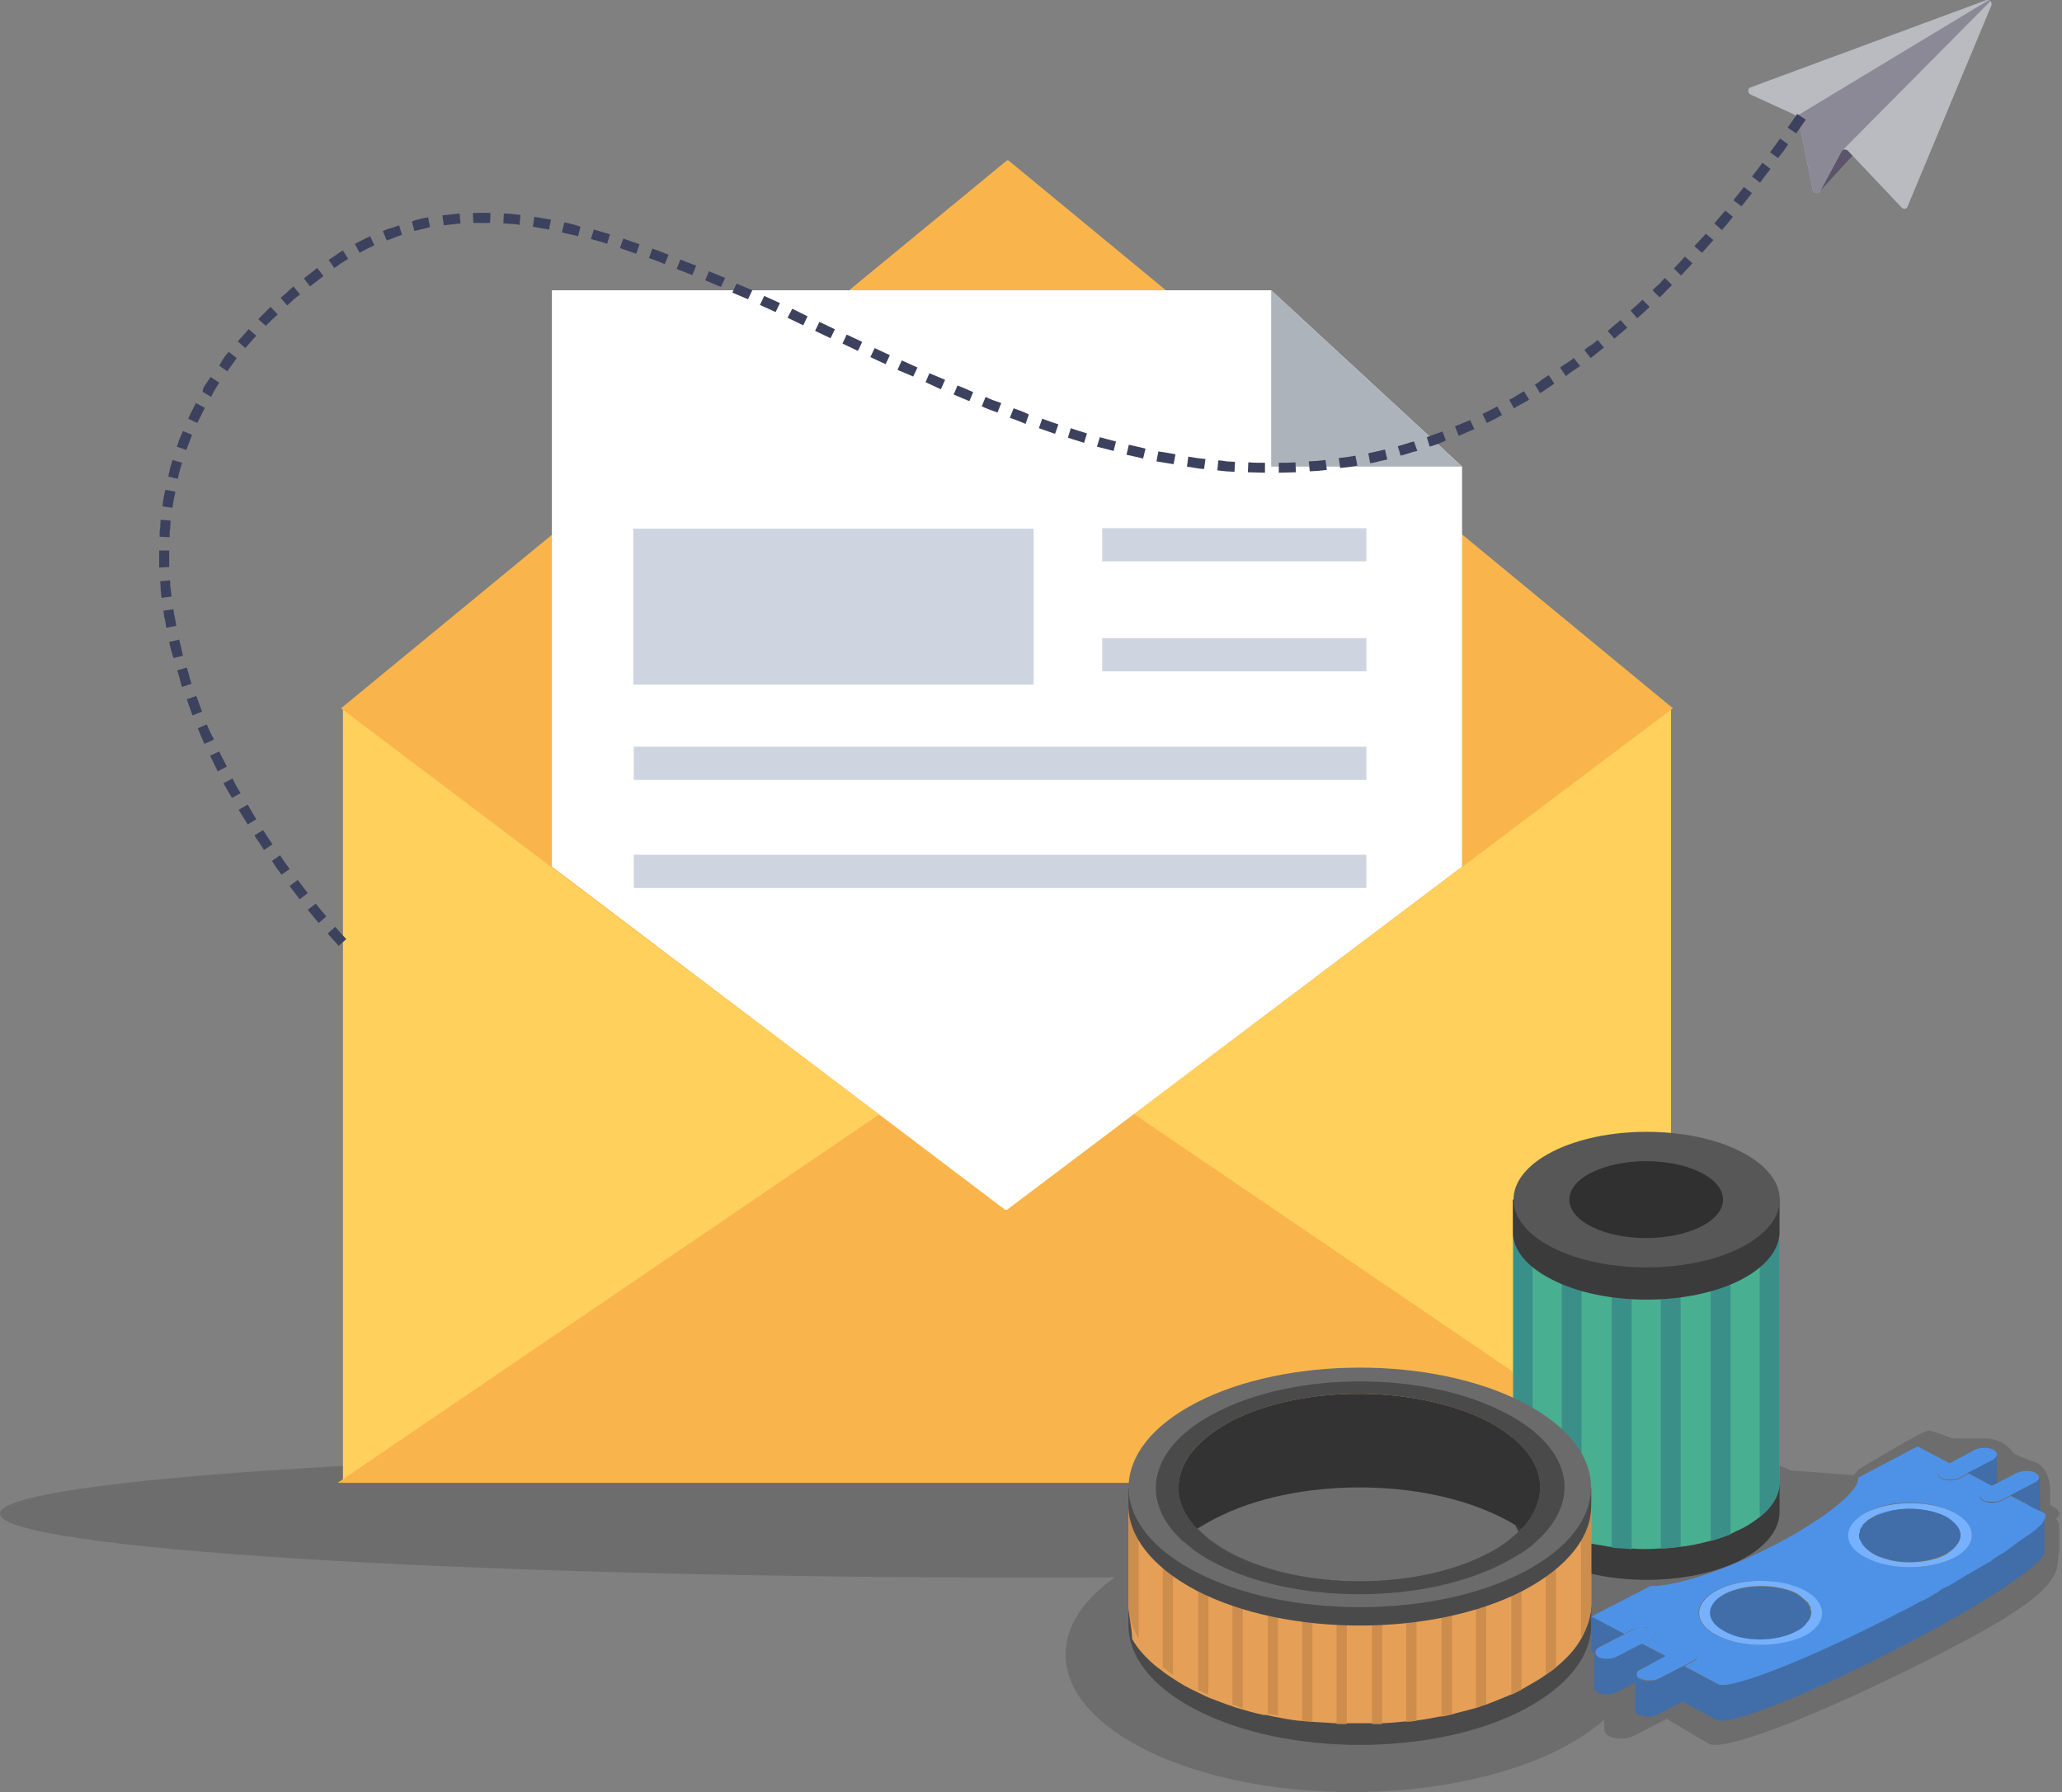 <svg width="260" height="226" viewBox="0 0 260 226" fill="none" xmlns="http://www.w3.org/2000/svg">
<rect x="0" y="0" width="260" height="226" fill="#808080" stroke="none"/>
<path opacity="0.15" fill-rule="evenodd" clip-rule="evenodd" d="M243.183 180.403C242.56 180.326 234.28 185.36 234.28 185.36C234.123 185.593 233.932 185.819 233.71 186.042C231.224 185.836 228.584 185.638 225.8 185.448C220.404 182.925 213.333 181.395 205.591 181.395C199.819 181.395 194.42 182.245 189.809 183.724C171.868 183.142 151.466 182.813 129.827 182.813C58.126 182.813 0 186.426 0 190.883C0 195.339 58.126 198.952 129.827 198.952C133.446 198.952 137.031 198.943 140.575 198.925C136.655 201.699 134.366 205.048 134.366 208.654C134.366 218.234 150.531 226 170.473 226C184.232 226 196.194 222.303 202.289 216.863V218.132C202.289 218.406 202.44 218.68 202.895 218.954C203.653 219.365 205.017 219.365 205.926 218.954L210.171 216.762L215.476 219.913C217.598 221.009 231.24 215.529 246.246 207.721C259.325 200.967 259.522 198.502 259.508 196.153C259.59 196.011 259.633 195.882 259.633 195.768V192.298C259.633 192.1 259.454 191.809 259.239 191.532C259.514 191.318 259.654 191.101 259.654 190.883C259.654 190.519 259.267 190.16 258.516 189.809V187.838C258.516 186.847 258.022 184.864 256.538 184.368C255.054 183.873 254.065 183.377 254.065 183.377L253.57 182.881C253.57 182.881 252.581 181.395 250.108 181.395H246.151C246.151 181.395 243.806 180.481 243.183 180.403ZM231.557 206.456L235.167 207.355C225.04 212.036 217.088 214.835 215.627 214.023L214.482 213.407C221.623 212.256 227.663 209.753 231.557 206.456Z" fill="black"/>
<path d="M210.522 89.326H210.282H43.662H43.422H43.242V186.997H210.702V89.326H210.522Z" fill="#FFD05B"/>
<path d="M142.818 140.373L142.577 140.194L126.972 151.91L111.546 140.373L111.366 140.194L42.581 186.997H211.362L142.818 140.373Z" fill="#F9B54C"/>
<path d="M127.152 20.227H126.972L43.001 89.326L126.732 152.567H126.972L210.702 89.505L210.942 89.326L127.152 20.227Z" fill="#F9B54C"/>
<path d="M160.284 36.605H69.591V109.291L126.732 152.567H126.972L184.113 109.47L184.353 109.291V58.841L160.284 36.605Z" fill="white"/>
<path d="M160.284 58.841H184.353L160.284 36.605V58.841Z" fill="#ACB3BA"/>
<path d="M172.288 66.612H138.976V70.796H172.288V66.612Z" fill="#CED5E0"/>
<path d="M172.288 80.48H138.976V84.664H172.288V80.48Z" fill="#CED5E0"/>
<path d="M172.288 94.168H79.915V98.352H172.288V94.168Z" fill="#CED5E0"/>
<path d="M172.288 107.796H79.915V111.981H172.288V107.796Z" fill="#CED5E0"/>
<path d="M130.333 66.672H79.855V86.337H130.333V66.672Z" fill="#CED5E0"/>
<path d="M229.369 24.232L233.75 19.45L232.79 16.999C232.79 16.999 229.969 17.418 229.849 17.657C229.789 17.896 229.549 21.064 229.489 21.662C229.549 22.14 229.369 24.232 229.369 24.232Z" fill="#5C546A"/>
<path d="M250.977 0.143C250.857 0.023 250.617 -0.036 250.436 0.023L220.726 11.022C220.546 11.082 220.426 11.261 220.426 11.44C220.426 11.62 220.546 11.799 220.726 11.918L226.068 14.369C226.488 14.549 226.788 14.967 226.848 15.385L228.589 23.993C228.649 24.172 228.769 24.352 229.009 24.352C229.189 24.352 229.429 24.292 229.489 24.113L232.19 19.091C232.25 18.972 232.37 18.852 232.55 18.852C232.73 18.852 232.85 18.912 232.97 18.972L239.753 26.145C239.873 26.264 239.993 26.324 240.113 26.324H240.173C240.353 26.324 240.473 26.205 240.533 26.025L251.097 0.681C251.157 0.502 251.097 0.263 250.977 0.143Z" fill="#B9BBC1"/>
<path d="M250.737 0.023L226.488 14.668C226.668 14.848 226.788 15.087 226.848 15.385L228.589 23.993C228.649 24.172 228.769 24.352 229.009 24.352C229.189 24.352 229.429 24.292 229.489 24.113L232.19 19.091C232.19 19.032 232.25 19.032 232.25 19.032L250.917 0.203C250.917 0.083 250.857 0.023 250.737 0.023Z" fill="#8B8996"/>
<path fill-rule="evenodd" clip-rule="evenodd" d="M37.779 113.415L38.8 112.638C38.38 112.1 37.959 111.502 37.539 110.964L36.519 111.741C36.939 112.279 37.359 112.877 37.779 113.415Z" fill="#3C415E"/>
<path fill-rule="evenodd" clip-rule="evenodd" d="M40.18 116.404L41.141 115.567C40.66 115.029 40.24 114.491 39.82 113.953L38.8 114.73C39.28 115.328 39.76 115.866 40.18 116.404Z" fill="#3C415E"/>
<path fill-rule="evenodd" clip-rule="evenodd" d="M42.701 119.273L43.662 118.436C43.181 117.898 42.701 117.42 42.281 116.882L41.321 117.719C41.741 118.257 42.221 118.735 42.701 119.273Z" fill="#3C415E"/>
<path fill-rule="evenodd" clip-rule="evenodd" d="M31.237 103.971L32.318 103.313L31.777 102.417L31.237 101.46L30.097 102.118L30.637 103.014L31.237 103.971Z" fill="#3C415E"/>
<path fill-rule="evenodd" clip-rule="evenodd" d="M33.278 107.198L34.358 106.481C34.178 106.182 33.938 105.883 33.758 105.585C33.578 105.286 33.398 104.987 33.158 104.688L32.077 105.345C32.258 105.644 32.438 105.943 32.678 106.242C32.918 106.601 33.098 106.9 33.278 107.198Z" fill="#3C415E"/>
<path fill-rule="evenodd" clip-rule="evenodd" d="M35.499 110.307L36.519 109.59C36.099 108.992 35.679 108.454 35.319 107.856L34.298 108.573C34.658 109.171 35.078 109.769 35.499 110.307Z" fill="#3C415E"/>
<path fill-rule="evenodd" clip-rule="evenodd" d="M25.775 93.809L26.976 93.271L26.495 92.315L26.075 91.358L24.935 91.837L25.355 92.853L25.775 93.809Z" fill="#3C415E"/>
<path fill-rule="evenodd" clip-rule="evenodd" d="M27.456 97.276L28.596 96.678C28.296 96.021 27.936 95.423 27.636 94.766L26.495 95.304C26.796 95.961 27.156 96.619 27.456 97.276Z" fill="#3C415E"/>
<path fill-rule="evenodd" clip-rule="evenodd" d="M29.256 100.623L30.337 100.026C30.157 99.727 29.977 99.428 29.797 99.129L29.316 98.173L28.176 98.77L28.716 99.727C28.896 100.026 29.076 100.324 29.256 100.623Z" fill="#3C415E"/>
<path fill-rule="evenodd" clip-rule="evenodd" d="M21.874 82.99L23.074 82.691L22.834 81.675C22.774 81.316 22.654 81.018 22.594 80.659L21.334 80.958C21.393 81.317 21.514 81.675 21.574 81.974L21.874 82.99Z" fill="#3C415E"/>
<path fill-rule="evenodd" clip-rule="evenodd" d="M22.954 86.636L24.154 86.218C24.035 85.859 23.914 85.56 23.854 85.202L23.554 84.186L22.354 84.544L22.654 85.56C22.774 85.979 22.834 86.337 22.954 86.636Z" fill="#3C415E"/>
<path fill-rule="evenodd" clip-rule="evenodd" d="M24.275 90.223L25.475 89.745C25.235 89.087 24.995 88.43 24.755 87.772L23.554 88.19C23.794 88.908 24.035 89.565 24.275 90.223Z" fill="#3C415E"/>
<path fill-rule="evenodd" clip-rule="evenodd" d="M20.073 71.573L21.334 71.513V70.497V69.421H20.073V70.497V71.573Z" fill="#3C415E"/>
<path fill-rule="evenodd" clip-rule="evenodd" d="M20.373 75.399L21.633 75.219L21.513 74.203C21.453 73.844 21.453 73.486 21.453 73.187L20.193 73.307C20.253 73.665 20.253 74.024 20.253 74.382L20.373 75.399Z" fill="#3C415E"/>
<path fill-rule="evenodd" clip-rule="evenodd" d="M20.973 79.164L22.234 78.925L22.054 77.909C21.994 77.73 21.994 77.55 21.934 77.371L21.874 76.833L20.613 77.013L20.673 77.55C20.673 77.73 20.733 77.909 20.793 78.088L20.973 79.164Z" fill="#3C415E"/>
<path fill-rule="evenodd" clip-rule="evenodd" d="M21.213 60.096L22.414 60.395L22.534 59.857L22.654 59.379L22.954 58.363L21.754 58.004L21.454 59.021L21.334 59.559L21.213 60.096Z" fill="#3C415E"/>
<path fill-rule="evenodd" clip-rule="evenodd" d="M20.493 63.862L21.754 64.042C21.814 63.324 21.994 62.667 22.114 62.009L20.853 61.77C20.673 62.428 20.553 63.145 20.493 63.862Z" fill="#3C415E"/>
<path fill-rule="evenodd" clip-rule="evenodd" d="M20.133 67.688L21.393 67.748V67.21V66.971L21.453 66.731L21.513 65.655L20.253 65.536L20.193 66.612L20.133 66.911V67.15V67.688Z" fill="#3C415E"/>
<path fill-rule="evenodd" clip-rule="evenodd" d="M25.535 49.397L26.615 50.054L26.855 49.576C26.916 49.397 27.036 49.277 27.096 49.158L27.636 48.261L26.555 47.544L25.955 48.441C25.835 48.56 25.775 48.739 25.655 48.919L25.535 49.397Z" fill="#3C415E"/>
<path fill-rule="evenodd" clip-rule="evenodd" d="M23.734 52.804L24.875 53.342L25.115 52.864C25.175 52.685 25.295 52.565 25.355 52.386L25.835 51.429L24.695 50.831L24.215 51.788C24.155 51.967 24.035 52.087 23.974 52.266L23.734 52.804Z" fill="#3C415E"/>
<path fill-rule="evenodd" clip-rule="evenodd" d="M22.294 56.331L23.494 56.749L23.674 56.271L23.855 55.793L24.215 54.836L23.074 54.358L22.654 55.315L22.474 55.852L22.294 56.331Z" fill="#3C415E"/>
<path fill-rule="evenodd" clip-rule="evenodd" d="M32.558 40.251L33.518 41.088L33.878 40.73L34.238 40.371L35.019 39.654L34.118 38.697L33.338 39.474L32.978 39.833L32.558 40.251Z" fill="#3C415E"/>
<path fill-rule="evenodd" clip-rule="evenodd" d="M29.977 43.061L30.937 43.898C31.417 43.36 31.837 42.822 32.318 42.343L31.357 41.507C30.937 41.985 30.457 42.523 29.977 43.061Z" fill="#3C415E"/>
<path fill-rule="evenodd" clip-rule="evenodd" d="M27.636 46.109L28.656 46.827L29.256 45.99C29.376 45.87 29.436 45.691 29.556 45.571L29.857 45.153L28.836 44.376L28.476 44.794C28.356 44.914 28.236 45.093 28.176 45.213L27.636 46.109Z" fill="#3C415E"/>
<path fill-rule="evenodd" clip-rule="evenodd" d="M41.441 32.78L42.161 33.796C42.461 33.617 42.761 33.377 43.001 33.198C43.301 33.019 43.602 32.84 43.902 32.66L43.241 31.584C42.941 31.764 42.641 31.943 42.341 32.182C42.041 32.361 41.741 32.6 41.441 32.78Z" fill="#3C415E"/>
<path fill-rule="evenodd" clip-rule="evenodd" d="M38.32 35.111L39.1 36.127C39.34 35.888 39.64 35.709 39.94 35.47L40.781 34.812L40 33.796L39.16 34.453C38.92 34.633 38.62 34.872 38.32 35.111Z" fill="#3C415E"/>
<path fill-rule="evenodd" clip-rule="evenodd" d="M35.379 37.562L36.219 38.518L36.999 37.801L37.419 37.442L37.84 37.143L36.999 36.127L36.579 36.486L36.219 36.844L35.379 37.562Z" fill="#3C415E"/>
<path fill-rule="evenodd" clip-rule="evenodd" d="M51.945 27.938L52.245 29.133L52.725 29.014L53.205 28.894C53.565 28.834 53.865 28.715 54.225 28.655L53.985 27.4C53.625 27.46 53.265 27.52 52.905 27.639L52.365 27.759L51.945 27.938Z" fill="#3C415E"/>
<path fill-rule="evenodd" clip-rule="evenodd" d="M48.283 29.133L48.763 30.329C49.063 30.209 49.424 30.09 49.724 29.97C50.024 29.851 50.384 29.731 50.684 29.611L50.324 28.416C49.964 28.536 49.664 28.655 49.304 28.775C48.944 28.834 48.583 29.014 48.283 29.133Z" fill="#3C415E"/>
<path fill-rule="evenodd" clip-rule="evenodd" d="M44.742 30.747L45.342 31.883C45.942 31.524 46.603 31.225 47.203 30.927L46.663 29.791C46.062 30.09 45.402 30.389 44.742 30.747Z" fill="#3C415E"/>
<path fill-rule="evenodd" clip-rule="evenodd" d="M63.529 26.922L63.469 28.177L64.489 28.237C64.849 28.237 65.209 28.297 65.51 28.357L65.63 27.101C65.269 27.041 64.909 27.041 64.549 26.982L63.529 26.922Z" fill="#3C415E"/>
<path fill-rule="evenodd" clip-rule="evenodd" d="M59.627 26.862L59.687 28.117C60.408 28.117 61.068 28.117 61.788 28.117L61.848 26.862C61.068 26.802 60.348 26.862 59.627 26.862Z" fill="#3C415E"/>
<path fill-rule="evenodd" clip-rule="evenodd" d="M55.786 27.162L55.966 28.417C56.326 28.357 56.626 28.357 56.986 28.297C57.166 28.297 57.347 28.238 57.527 28.238L58.067 28.178L57.947 26.923L57.407 26.982C57.227 26.982 57.047 27.042 56.866 27.042C56.506 27.102 56.146 27.102 55.786 27.162Z" fill="#3C415E"/>
<path fill-rule="evenodd" clip-rule="evenodd" d="M74.873 28.954L74.513 30.15C75.173 30.329 75.893 30.508 76.553 30.747L76.914 29.552C76.253 29.372 75.593 29.133 74.873 28.954Z" fill="#3C415E"/>
<path fill-rule="evenodd" clip-rule="evenodd" d="M71.152 28.057L70.852 29.313C71.512 29.492 72.232 29.611 72.892 29.791L73.192 28.595C72.532 28.356 71.872 28.177 71.152 28.057Z" fill="#3C415E"/>
<path fill-rule="evenodd" clip-rule="evenodd" d="M67.37 27.34L67.19 28.595L68.21 28.775C68.571 28.834 68.871 28.894 69.231 28.954L69.471 27.699C69.111 27.639 68.751 27.579 68.391 27.519L67.37 27.34Z" fill="#3C415E"/>
<path fill-rule="evenodd" clip-rule="evenodd" d="M85.797 32.72L85.317 33.916C85.977 34.155 86.637 34.453 87.297 34.693L87.778 33.497C87.117 33.258 86.457 33.019 85.797 32.72Z" fill="#3C415E"/>
<path fill-rule="evenodd" clip-rule="evenodd" d="M82.256 31.345L81.835 32.541C82.496 32.78 83.156 33.019 83.816 33.318L84.296 32.122C83.576 31.823 82.916 31.584 82.256 31.345Z" fill="#3C415E"/>
<path fill-rule="evenodd" clip-rule="evenodd" d="M78.594 30.09L78.174 31.285C78.534 31.405 78.834 31.524 79.195 31.644C79.555 31.764 79.855 31.883 80.215 32.003L80.635 30.807C80.275 30.688 79.975 30.568 79.615 30.448C79.314 30.329 78.954 30.209 78.594 30.09Z" fill="#3C415E"/>
<path fill-rule="evenodd" clip-rule="evenodd" d="M96.361 37.322L95.82 38.458L97.801 39.355L98.341 38.219L96.361 37.322Z" fill="#3C415E"/>
<path fill-rule="evenodd" clip-rule="evenodd" d="M92.879 35.768L92.339 36.904L94.32 37.741L94.86 36.605L92.879 35.768Z" fill="#3C415E"/>
<path fill-rule="evenodd" clip-rule="evenodd" d="M89.398 34.214L88.918 35.35C89.578 35.649 90.239 35.888 90.899 36.187L91.439 35.051C90.719 34.752 90.058 34.513 89.398 34.214Z" fill="#3C415E"/>
<path d="M106.766 42.194L106.225 43.327L108.176 44.252L108.718 43.118L106.766 42.194Z" fill="#3C415E"/>
<path d="M103.317 40.596L102.775 41.73L104.726 42.655L105.268 41.522L103.317 40.596Z" fill="#3C415E"/>
<path fill-rule="evenodd" clip-rule="evenodd" d="M99.902 38.936L99.302 40.072L101.282 41.028L101.823 39.893L99.902 38.936Z" fill="#3C415E"/>
<path fill-rule="evenodd" clip-rule="evenodd" d="M117.188 47.066L116.708 48.201L118.629 49.098L119.169 47.903L117.188 47.066Z" fill="#3C415E"/>
<path fill-rule="evenodd" clip-rule="evenodd" d="M113.707 45.452L113.167 46.647L115.148 47.484L115.688 46.349L113.707 45.452Z" fill="#3C415E"/>
<path fill-rule="evenodd" clip-rule="evenodd" d="M110.286 43.898L109.746 45.033L111.666 45.93L112.206 44.794L110.286 43.898Z" fill="#3C415E"/>
<path fill-rule="evenodd" clip-rule="evenodd" d="M127.812 51.489L127.332 52.684C127.992 52.924 128.652 53.163 129.313 53.462L129.733 52.266C129.133 51.967 128.472 51.728 127.812 51.489Z" fill="#3C415E"/>
<path fill-rule="evenodd" clip-rule="evenodd" d="M124.271 50.054L123.791 51.25C124.451 51.549 125.111 51.788 125.771 52.027L126.252 50.831C125.531 50.592 124.871 50.353 124.271 50.054Z" fill="#3C415E"/>
<path fill-rule="evenodd" clip-rule="evenodd" d="M120.73 48.62L120.249 49.756C120.91 50.054 121.57 50.294 122.23 50.592L122.71 49.457C122.05 49.158 121.39 48.859 120.73 48.62Z" fill="#3C415E"/>
<path fill-rule="evenodd" clip-rule="evenodd" d="M138.676 55.135L138.316 56.331C139.036 56.51 139.696 56.689 140.417 56.869L140.717 55.673C139.997 55.494 139.336 55.315 138.676 55.135Z" fill="#3C415E"/>
<path fill-rule="evenodd" clip-rule="evenodd" d="M135.015 53.999L134.655 55.195C135.315 55.434 136.035 55.613 136.695 55.852L137.055 54.657C136.335 54.418 135.675 54.239 135.015 53.999Z" fill="#3C415E"/>
<path fill-rule="evenodd" clip-rule="evenodd" d="M131.413 52.804L130.993 53.999C131.653 54.239 132.374 54.478 133.034 54.717L133.454 53.521C132.734 53.282 132.074 53.043 131.413 52.804Z" fill="#3C415E"/>
<path fill-rule="evenodd" clip-rule="evenodd" d="M149.84 57.586L149.66 58.841L150.74 59.02C151.101 59.08 151.461 59.14 151.821 59.14L152.001 57.885C151.641 57.825 151.281 57.825 150.92 57.765L149.84 57.586Z" fill="#3C415E"/>
<path fill-rule="evenodd" clip-rule="evenodd" d="M146.059 56.928L145.819 58.184C146.179 58.243 146.539 58.303 146.899 58.363C147.259 58.423 147.619 58.483 147.979 58.542L148.219 57.287C147.859 57.227 147.499 57.168 147.199 57.108C146.779 57.048 146.419 56.988 146.059 56.928Z" fill="#3C415E"/>
<path fill-rule="evenodd" clip-rule="evenodd" d="M142.337 56.092L142.037 57.347L143.118 57.586L144.138 57.825L144.438 56.57L143.418 56.331L142.337 56.092Z" fill="#3C415E"/>
<path fill-rule="evenodd" clip-rule="evenodd" d="M161.244 58.363V59.618C161.964 59.618 162.685 59.559 163.405 59.559L163.345 58.303C162.625 58.363 161.904 58.363 161.244 58.363Z" fill="#3C415E"/>
<path fill-rule="evenodd" clip-rule="evenodd" d="M157.403 58.303L157.343 59.559C158.063 59.559 158.783 59.618 159.504 59.618V58.363C158.843 58.363 158.123 58.363 157.403 58.303Z" fill="#3C415E"/>
<path fill-rule="evenodd" clip-rule="evenodd" d="M153.621 58.064L153.501 59.319C153.862 59.379 154.222 59.379 154.582 59.439L155.662 59.499L155.722 58.243L154.642 58.184C154.342 58.124 153.982 58.064 153.621 58.064Z" fill="#3C415E"/>
<path fill-rule="evenodd" clip-rule="evenodd" d="M172.528 57.167L172.768 58.423C173.129 58.363 173.489 58.303 173.849 58.184L174.929 57.944L174.629 56.689L173.609 56.928C173.249 56.988 172.888 57.108 172.528 57.167Z" fill="#3C415E"/>
<path fill-rule="evenodd" clip-rule="evenodd" d="M168.807 57.765L168.987 59.02L170.067 58.901L171.148 58.722L170.908 57.466L169.827 57.646L168.807 57.765Z" fill="#3C415E"/>
<path fill-rule="evenodd" clip-rule="evenodd" d="M165.026 58.184L165.146 59.439L166.226 59.379L166.766 59.319L167.306 59.259L167.126 58.004L166.646 58.064L166.106 58.124L165.026 58.184Z" fill="#3C415E"/>
<path fill-rule="evenodd" clip-rule="evenodd" d="M183.452 53.761L183.932 54.956C184.593 54.717 185.253 54.358 185.913 54.119L185.373 52.983C184.713 53.222 184.112 53.521 183.452 53.761Z" fill="#3C415E"/>
<path fill-rule="evenodd" clip-rule="evenodd" d="M179.911 55.135L180.271 56.331L181.352 55.972L182.312 55.554L181.892 54.418L180.871 54.777L179.911 55.135Z" fill="#3C415E"/>
<path fill-rule="evenodd" clip-rule="evenodd" d="M176.25 56.271L176.61 57.467L177.63 57.168L178.17 56.988L178.711 56.869L178.29 55.673L177.81 55.793L177.27 55.972L176.25 56.271Z" fill="#3C415E"/>
<path fill-rule="evenodd" clip-rule="evenodd" d="M193.536 48.5L194.196 49.576C194.496 49.397 194.796 49.218 195.096 48.978L195.997 48.381L195.277 47.305L194.376 47.902C194.136 48.142 193.836 48.321 193.536 48.5Z" fill="#3C415E"/>
<path fill-rule="evenodd" clip-rule="evenodd" d="M190.295 50.413L190.895 51.489C191.195 51.309 191.495 51.13 191.855 50.951L192.816 50.413L192.155 49.337L191.255 49.875C190.895 50.114 190.595 50.293 190.295 50.413Z" fill="#3C415E"/>
<path fill-rule="evenodd" clip-rule="evenodd" d="M186.934 52.206L187.474 53.342L187.954 53.103L188.434 52.864L189.394 52.326L188.794 51.25L187.894 51.728L187.414 51.967L186.934 52.206Z" fill="#3C415E"/>
<path fill-rule="evenodd" clip-rule="evenodd" d="M202.719 41.746L203.56 42.702C204.1 42.224 204.64 41.805 205.18 41.327L204.34 40.371C203.8 40.789 203.259 41.267 202.719 41.746Z" fill="#3C415E"/>
<path fill-rule="evenodd" clip-rule="evenodd" d="M199.778 44.137L200.558 45.153C200.859 44.914 201.159 44.734 201.399 44.495L202.239 43.838L201.459 42.881L200.618 43.539C200.318 43.658 200.078 43.898 199.778 44.137Z" fill="#3C415E"/>
<path fill-rule="evenodd" clip-rule="evenodd" d="M196.717 46.348L197.437 47.424L197.917 47.066L198.338 46.767L199.238 46.169L198.458 45.153L197.617 45.751L197.137 46.049L196.717 46.348Z" fill="#3C415E"/>
<path fill-rule="evenodd" clip-rule="evenodd" d="M211.062 33.855L211.963 34.752C212.443 34.214 212.923 33.736 213.403 33.198L212.443 32.361C212.023 32.839 211.542 33.377 211.062 33.855Z" fill="#3C415E"/>
<path fill-rule="evenodd" clip-rule="evenodd" d="M208.361 36.605L209.262 37.502C209.502 37.263 209.802 37.024 210.042 36.725L210.822 35.948L209.922 35.051L209.202 35.828C208.901 36.067 208.601 36.366 208.361 36.605Z" fill="#3C415E"/>
<path fill-rule="evenodd" clip-rule="evenodd" d="M205.6 39.175L206.441 40.132C206.981 39.654 207.521 39.175 208.001 38.697L207.101 37.8C206.681 38.219 206.14 38.697 205.6 39.175Z" fill="#3C415E"/>
<path fill-rule="evenodd" clip-rule="evenodd" d="M218.565 25.248L219.585 26.025C220.005 25.487 220.486 24.89 220.906 24.352L219.885 23.575C219.465 24.172 218.985 24.71 218.565 25.248Z" fill="#3C415E"/>
<path fill-rule="evenodd" clip-rule="evenodd" d="M216.164 28.177L217.124 29.014C217.605 28.476 218.025 27.938 218.505 27.34L217.545 26.563C217.064 27.101 216.584 27.639 216.164 28.177Z" fill="#3C415E"/>
<path fill-rule="evenodd" clip-rule="evenodd" d="M213.643 31.046L214.604 31.883L216.044 30.269L215.084 29.492L213.643 31.046Z" fill="#3C415E"/>
<path fill-rule="evenodd" clip-rule="evenodd" d="M225.407 16.103L226.488 16.82L227.688 15.086L226.608 14.369L225.407 16.103Z" fill="#3C415E"/>
<path fill-rule="evenodd" clip-rule="evenodd" d="M223.187 19.211L224.207 19.928C224.447 19.629 224.627 19.33 224.867 19.091L225.467 18.195L224.447 17.477L223.847 18.314C223.607 18.613 223.427 18.912 223.187 19.211Z" fill="#3C415E"/>
<path fill-rule="evenodd" clip-rule="evenodd" d="M220.906 22.259L221.926 23.036C222.346 22.439 222.766 21.901 223.247 21.303L222.226 20.526C221.806 21.124 221.386 21.662 220.906 22.259Z" fill="#3C415E"/>
<g clip-path="url(#clip0)">
<path d="M224.387 186.623V190.689C224.387 192.878 222.723 195.067 219.514 196.735C212.978 200.071 202.281 200.071 195.744 196.735C192.417 195.067 190.753 192.878 190.753 190.689C190.753 190.585 190.753 190.585 190.753 190.48V186.623H224.387Z" fill="#3B3B3B"/>
<path d="M224.387 155.559V186.936C224.387 188.5 223.555 189.959 221.891 191.314C221.178 191.836 220.346 192.461 219.395 192.878C218.92 193.086 218.563 193.295 218.088 193.503C217.256 193.816 216.424 194.129 215.592 194.337C214.404 194.65 213.096 194.963 211.789 195.067C210.957 195.171 210.125 195.276 209.293 195.276C207.986 195.38 206.797 195.38 205.49 195.276C204.658 195.171 203.826 195.171 202.994 195.067C201.687 194.859 200.379 194.65 199.191 194.337C198.359 194.129 197.527 193.816 196.695 193.503C196.22 193.295 195.863 193.086 195.388 192.878C194.437 192.357 193.605 191.836 192.892 191.314C191.228 189.959 190.515 188.396 190.515 186.936C190.515 186.832 190.515 186.832 190.515 186.728V155.559H224.387Z" fill="#49AF91"/>
<path d="M193.249 155.559V191.314C191.585 189.959 190.872 188.396 190.872 186.936C190.872 186.832 190.872 186.832 190.872 186.728V155.559H193.249Z" fill="#3A8F89"/>
<path d="M199.429 155.559V194.337C198.597 194.129 197.765 193.816 196.933 193.503V155.559H199.429Z" fill="#3A8F89"/>
<path d="M205.728 155.559V195.38C204.896 195.276 204.064 195.276 203.232 195.171V155.559H205.728Z" fill="#3A8F89"/>
<path d="M211.908 155.559V195.067C211.076 195.171 210.244 195.276 209.412 195.276V155.559H211.908Z" fill="#3A8F89"/>
<path d="M218.207 155.559V193.503C217.375 193.816 216.543 194.129 215.711 194.337V155.559H218.207Z" fill="#3A8F89"/>
<path d="M224.387 155.559V186.936C224.387 188.5 223.555 189.959 221.891 191.314V155.559H224.387Z" fill="#3A8F89"/>
<path d="M224.387 151.285V155.35C224.387 157.539 222.723 159.728 219.514 161.396C212.978 164.732 202.281 164.732 195.744 161.396C192.417 159.728 190.753 157.539 190.753 155.35C190.753 155.246 190.753 155.246 190.753 155.142V151.285H224.387Z" fill="#3B3B3B"/>
<path d="M219.514 157.331C212.977 160.667 202.28 160.667 195.744 157.331C189.207 153.995 189.207 148.574 195.744 145.239C202.28 141.903 212.977 141.903 219.514 145.239C226.05 148.574 226.05 153.995 219.514 157.331Z" fill="#575757"/>
<path d="M214.404 154.725C210.601 156.601 204.539 156.601 200.736 154.725C196.933 152.848 196.933 149.721 200.736 147.845C204.539 145.968 210.601 145.968 214.404 147.845C218.207 149.721 218.207 152.848 214.404 154.725Z" fill="#303030"/>
</g>
<g clip-path="url(#clip1)">
<path d="M200.645 202.684V204.895C200.645 208.789 197.832 212.579 192.09 215.631C180.721 221.526 162.204 221.526 150.835 215.631C145.092 212.684 142.28 208.789 142.28 204.895V202.684H148.726C148.726 205.737 150.952 208.684 155.406 211C164.313 215.631 178.729 215.631 187.636 211C192.09 208.684 194.316 205.631 194.316 202.684H200.645Z" fill="#4A4A4A"/>
<path d="M200.645 189.632V202.263C200.645 203.737 200.176 205.211 199.356 206.684C198.653 207.947 197.598 209.105 196.192 210.263C195.84 210.579 195.371 210.895 194.902 211.211C194.082 211.842 193.027 212.368 191.972 213C191.855 213 191.855 213.105 191.738 213.105C191.269 213.316 190.918 213.526 190.449 213.737C189.394 214.158 188.456 214.579 187.284 215C186.816 215.105 186.464 215.316 185.995 215.421C184.94 215.737 183.886 215.947 182.831 216.263C182.362 216.368 182.01 216.474 181.542 216.474C180.487 216.684 179.432 216.895 178.377 217C177.908 217.105 177.557 217.105 177.088 217.105C176.033 217.211 174.978 217.316 173.924 217.316C173.455 217.316 173.103 217.316 172.634 217.316C171.58 217.316 170.525 217.316 169.47 217.316C169.001 217.316 168.65 217.316 168.181 217.316C167.126 217.211 166.071 217.211 165.016 217.105C164.548 217.105 164.196 217 163.727 217C162.672 216.895 161.618 216.684 160.563 216.474C160.094 216.368 159.742 216.263 159.274 216.263C158.219 216.053 157.164 215.737 156.109 215.421C155.64 215.316 155.289 215.105 154.82 215C153.765 214.579 152.71 214.263 151.656 213.737C151.187 213.526 150.835 213.316 150.366 213.105C150.249 213.105 150.249 213 150.132 213C149.077 212.474 148.14 211.842 147.202 211.211C146.733 210.895 146.382 210.579 145.913 210.263C144.506 209.105 143.452 207.947 142.748 206.684C142.748 205.211 142.28 203.737 142.28 202.263V189.632H148.726C148.726 191.421 149.546 193.211 151.07 194.895C151.421 195.316 151.89 195.632 152.359 196.053C153.179 196.79 154.234 197.421 155.406 197.947H155.523C155.875 198.158 156.344 198.368 156.812 198.579C157.75 199 158.805 199.421 159.977 199.737C160.446 199.842 160.797 199.947 161.266 200.053C162.321 200.368 163.376 200.579 164.43 200.79C164.899 200.895 165.251 200.895 165.72 201C166.774 201.105 167.829 201.211 168.884 201.316C169.353 201.316 169.704 201.316 170.173 201.421C171.228 201.421 172.283 201.421 173.338 201.421C173.806 201.421 174.158 201.421 174.627 201.316C175.682 201.211 176.736 201.105 177.791 201C178.26 200.895 178.612 200.895 179.08 200.79C180.135 200.579 181.19 200.368 182.245 200.053C182.714 199.947 183.065 199.842 183.534 199.737C184.589 199.421 185.644 199 186.698 198.579C187.167 198.368 187.519 198.158 187.988 197.947C187.988 197.947 188.105 197.947 188.105 197.842C189.277 197.211 190.332 196.579 191.152 195.947C191.621 195.526 192.09 195.211 192.441 194.79C194.082 193.105 194.785 191.316 194.785 189.526H200.645V189.632Z" fill="#E69F57"/>
<path d="M143.569 189.632V206.684C142.748 205.211 142.28 203.737 142.28 202.263V189.632H143.569Z" fill="#CC8D4D"/>
<path d="M147.905 189.632V211.211C147.436 210.895 147.085 210.579 146.616 210.263V189.632H147.905Z" fill="#CC8D4D"/>
<path d="M152.359 196.053V213.737C151.89 213.526 151.538 213.316 151.07 213.105V194.895C151.421 195.316 151.89 195.632 152.359 196.053Z" fill="#CC8D4D"/>
<path d="M156.695 198.684V215.421C156.226 215.316 155.875 215.105 155.406 215V198.053C155.875 198.263 156.226 198.474 156.695 198.684Z" fill="#CC8D4D"/>
<path d="M161.149 200.158V216.368C160.68 216.263 160.328 216.158 159.86 216.158V199.842C160.211 199.947 160.68 200.053 161.149 200.158Z" fill="#CC8D4D"/>
<path d="M165.485 201.105V217.105C165.016 217.105 164.665 217 164.196 217V200.895C164.665 200.895 165.016 201 165.485 201.105Z" fill="#CC8D4D"/>
<path d="M169.822 201.421V217.421C169.353 217.421 169.001 217.421 168.532 217.421V201.421C169.001 201.421 169.47 201.421 169.822 201.421Z" fill="#CC8D4D"/>
<path d="M174.275 201.421V217.421C173.806 217.421 173.455 217.421 172.986 217.421V201.421C173.455 201.421 173.806 201.421 174.275 201.421Z" fill="#CC8D4D"/>
<path d="M178.612 200.895V217C178.143 217.105 177.791 217.105 177.322 217.105V201.105C177.791 201 178.26 200.895 178.612 200.895Z" fill="#CC8D4D"/>
<path d="M183.065 199.842V216.158C182.596 216.263 182.245 216.368 181.776 216.368V200.158C182.245 200.053 182.596 199.947 183.065 199.842Z" fill="#CC8D4D"/>
<path d="M187.402 198.053V214.895C186.933 215 186.581 215.211 186.112 215.316V198.684C186.581 198.474 187.05 198.263 187.402 198.053Z" fill="#CC8D4D"/>
<path d="M191.855 194.895V213.105C191.386 213.316 191.035 213.526 190.566 213.737V196.053C191.035 195.737 191.504 195.316 191.855 194.895Z" fill="#CC8D4D"/>
<path d="M196.192 189.632V210.263C195.84 210.579 195.371 210.895 194.902 211.211V189.632H196.192Z" fill="#CC8D4D"/>
<path d="M200.645 189.632V202.263C200.645 203.737 200.176 205.211 199.356 206.684V189.632H200.645Z" fill="#CC8D4D"/>
<path d="M200.645 187.632V189.842C200.645 193.737 197.832 197.526 192.09 200.579C180.721 206.474 162.204 206.474 150.835 200.579C145.092 197.526 142.28 193.632 142.28 189.842V187.632H148.726C148.726 190.684 150.952 193.632 155.406 195.947C164.313 200.579 178.729 200.579 187.636 195.947C192.09 193.632 194.316 190.579 194.316 187.632H200.645Z" fill="#4A4A4A"/>
<path d="M192.089 176.895C180.721 171 162.203 171 150.835 176.895C139.467 182.789 139.467 192.368 150.835 198.263C162.203 204.158 180.721 204.158 192.089 198.263C203.458 192.368 203.458 182.789 192.089 176.895ZM155.289 195.947C146.381 191.316 146.381 183.842 155.289 179.21C164.196 174.579 178.611 174.579 187.519 179.21C196.426 183.842 196.426 191.316 187.519 195.947C178.611 200.579 164.196 200.579 155.289 195.947Z" fill="#6B6B6B"/>
<path d="M189.746 178.158C179.666 172.895 163.376 172.895 153.296 178.158C145.092 182.368 143.569 188.895 148.726 193.947C148.843 194.053 148.96 194.263 149.194 194.368C149.663 194.789 150.132 195.105 150.601 195.526C150.718 195.631 150.952 195.737 151.07 195.842C151.656 196.263 152.359 196.684 153.179 197.105C163.258 202.368 179.549 202.368 189.628 197.105C190.449 196.684 191.152 196.263 191.855 195.842C191.972 195.737 192.207 195.631 192.324 195.526C192.91 195.105 193.379 194.789 193.73 194.368C193.848 194.263 194.082 194.053 194.199 193.947C199.473 188.789 197.95 182.368 189.746 178.158ZM192.324 192.263C192.207 192.474 191.972 192.579 191.855 192.789C191.504 193.105 191.152 193.526 190.683 193.842C190.566 193.947 190.332 194.158 190.214 194.263C189.394 194.895 188.574 195.421 187.519 195.947C178.612 200.579 164.196 200.579 155.289 195.947C154.234 195.421 153.414 194.895 152.593 194.263C152.359 194.158 152.242 193.947 152.124 193.842C151.656 193.526 151.304 193.105 150.952 192.789C150.835 192.579 150.601 192.474 150.484 192.263C146.85 187.947 148.491 182.789 155.289 179.21C164.196 174.579 178.612 174.684 187.519 179.21C194.316 182.789 195.957 187.947 192.324 192.263Z" fill="#4A4A4A"/>
<path d="M192.324 192.263C192.207 192.474 191.972 192.579 191.855 192.789C191.152 192.368 190.449 191.947 189.628 191.526C179.549 186.263 163.258 186.263 153.179 191.526C152.359 191.947 151.656 192.368 150.952 192.789C150.835 192.579 150.601 192.474 150.484 192.263C146.85 187.947 148.491 182.789 155.289 179.21C164.196 174.579 178.612 174.684 187.519 179.21C194.316 182.789 195.957 187.947 192.324 192.263Z" fill="#333333"/>
</g>
<g clip-path="url(#clip2)">
<path d="M245.809 186.988L244.657 187.509L245.809 186.988Z" fill="#515E70"/>
<path d="M251.109 189.697L248.113 188.134L251.339 186.467C251.454 186.363 251.57 186.259 251.685 186.154V186.05C251.685 185.946 251.8 185.946 251.8 185.842V189.28L251.339 189.489L251.109 189.697Z" fill="#515E70"/>
<path d="M253.528 190.947L256.754 189.28C256.869 189.176 256.985 189.072 257.1 188.968V188.863C257.1 188.759 257.215 188.759 257.215 188.655V192.927L256.754 192.718L253.528 190.947Z" fill="#515E70"/>
<path d="M236.361 193.552C236.246 193.655 236.246 193.655 236.361 193.552C236.246 193.655 236.246 193.655 236.361 193.552Z" fill="#515E70"/>
<path d="M212.397 210.327C211.936 210.327 211.59 210.431 211.245 210.535L210.093 211.16L211.245 210.535C211.475 210.431 211.936 210.327 212.397 210.327Z" fill="#515E70"/>
<path d="M213.895 210.952C213.895 211.055 214.009 211.055 213.895 210.952C214.009 211.055 213.895 211.055 213.895 210.952Z" fill="#515E70"/>
<path d="M236.361 191.26C236.937 190.947 237.744 190.739 238.435 190.531C237.629 190.635 236.937 190.843 236.361 191.26Z" fill="#56A0FF"/>
<path d="M235.209 191.989C235.209 191.989 235.324 191.989 235.209 191.989C235.324 191.885 235.44 191.781 235.44 191.781C235.44 191.781 235.324 191.885 235.209 191.989Z" fill="#56A0FF"/>
<path d="M236.246 191.26L236.361 191.156C236.246 191.26 236.246 191.26 236.246 191.26Z" fill="#56A0FF"/>
<path d="M234.748 192.614C234.748 192.51 234.864 192.406 234.864 192.302C234.864 192.406 234.864 192.51 234.748 192.614Z" fill="#56A0FF"/>
<path d="M248.459 198.345C248.344 198.345 248.344 198.449 248.228 198.449C248.344 198.345 248.459 198.345 248.459 198.345Z" fill="#56A0FF"/>
<path d="M246.5 199.491C246.846 199.282 247.191 199.074 247.537 198.866C247.191 199.074 246.846 199.282 246.5 199.491Z" fill="#56A0FF"/>
<path d="M245.809 199.908C245.463 200.116 245.118 200.324 244.772 200.429C245.118 200.22 245.463 200.012 245.809 199.908Z" fill="#56A0FF"/>
<path d="M242.698 201.575C243.159 201.366 243.505 201.158 243.965 200.845C243.505 201.158 243.159 201.366 242.698 201.575Z" fill="#56A0FF"/>
<path d="M244.772 200.429L244.657 200.533C244.657 200.533 244.772 200.429 244.772 200.429Z" fill="#56A0FF"/>
<path d="M228.066 202.408C228.181 202.513 228.181 202.617 228.296 202.721C228.181 202.617 228.066 202.513 228.066 202.408Z" fill="#56A0FF"/>
<path d="M228.296 203.033C228.296 203.138 228.412 203.242 228.412 203.346C228.296 203.242 228.296 203.138 228.296 203.033Z" fill="#56A0FF"/>
<path d="M257.906 191.364V191.26C257.906 191.051 257.906 190.947 257.791 190.843L257.215 190.531L256.754 190.322L253.528 188.655L252.376 189.28C251.685 189.593 250.648 189.593 250.072 189.28C249.611 189.072 249.496 188.655 249.726 188.342C249.841 188.238 249.957 188.134 250.072 188.03L251.224 187.405L248.228 185.842L247.076 186.467C246.385 186.78 245.348 186.78 244.772 186.467C244.426 186.259 244.311 186.05 244.311 185.842C244.311 185.738 244.311 185.738 244.426 185.634V185.529C244.542 185.425 244.657 185.321 244.772 185.217L245.924 184.592L241.776 182.404L234.288 186.363C234.518 187.926 230.37 191.364 224.034 194.698C217.697 198.032 211.13 200.116 208.134 200.012L200.645 203.867L204.793 206.055L205.945 205.43C206.636 205.117 207.673 205.117 208.249 205.43C208.595 205.638 208.71 205.847 208.71 206.055C208.71 206.263 208.595 206.472 208.249 206.68L207.097 207.305L210.093 208.868L211.245 208.243C211.59 208.035 211.936 208.035 212.397 208.035C212.858 208.035 213.203 208.139 213.549 208.243C213.664 208.347 213.78 208.451 213.895 208.556V208.66C213.895 208.764 214.01 208.764 214.01 208.868C214.01 209.077 213.895 209.285 213.549 209.493L212.397 210.119L216.66 212.411C218.158 213.244 228.642 209.077 240.048 203.138C240.739 202.825 241.431 202.408 242.007 202.096C242.237 201.992 242.468 201.887 242.698 201.783C243.159 201.575 243.505 201.366 243.965 201.054C244.196 200.95 244.426 200.845 244.657 200.637L244.772 200.533C245.118 200.325 245.463 200.116 245.809 200.012C246.039 199.908 246.27 199.699 246.5 199.595C246.846 199.387 247.191 199.178 247.537 198.97C247.768 198.866 247.998 198.657 248.228 198.553C248.344 198.553 248.344 198.449 248.459 198.449C248.689 198.345 248.92 198.136 249.15 198.032C249.38 197.928 249.611 197.72 249.841 197.616C250.187 197.407 250.417 197.303 250.763 197.095C250.993 196.99 251.224 196.886 251.339 196.678C251.57 196.469 251.915 196.365 252.146 196.157C252.376 196.053 252.491 195.948 252.722 195.844C252.952 195.636 253.183 195.532 253.413 195.323C253.528 195.219 253.759 195.115 253.874 195.011C254.104 194.802 254.335 194.698 254.565 194.49C254.68 194.386 254.796 194.281 255.026 194.177C255.256 193.969 255.487 193.865 255.602 193.76C255.717 193.656 255.832 193.656 255.948 193.552C256.178 193.344 256.524 193.135 256.754 192.927C256.985 192.719 257.215 192.51 257.33 192.406C257.33 192.302 257.445 192.302 257.445 192.302C257.561 192.198 257.676 192.093 257.676 191.989C257.676 191.885 257.791 191.885 257.791 191.781C257.791 191.572 257.906 191.468 257.906 191.364ZM227.49 206.263C224.494 207.826 219.54 207.826 216.429 206.263C213.434 204.701 213.434 202.096 216.429 200.533C219.425 198.97 224.379 198.97 227.375 200.533C230.485 202.096 230.485 204.701 227.49 206.263ZM246.385 190.739C249.381 192.302 249.381 194.907 246.385 196.469C243.389 198.032 238.435 198.032 235.324 196.469C232.329 194.907 232.329 192.302 235.324 190.739C238.32 189.072 243.274 189.072 246.385 190.739Z" fill="#4E92E8"/>
<path d="M251.8 183.654V183.758C251.685 183.862 251.57 183.966 251.454 184.071L248.228 185.738L247.076 186.363C246.385 186.675 245.348 186.675 244.772 186.363C244.426 186.154 244.311 185.946 244.311 185.738C244.311 185.634 244.311 185.634 244.426 185.529V185.425C244.542 185.321 244.657 185.217 244.772 185.113L245.924 184.487L249.035 182.82C249.726 182.508 250.763 182.508 251.339 182.82C251.685 183.029 251.8 183.237 251.8 183.446C251.915 183.55 251.8 183.654 251.8 183.654Z" fill="#4E92E8"/>
<path d="M257.1 186.467C257.1 186.571 257.1 186.571 257.1 186.467C256.985 186.675 256.869 186.78 256.754 186.884L253.528 188.551L252.376 189.176C251.685 189.488 250.648 189.488 250.072 189.176C249.611 188.968 249.496 188.551 249.726 188.238C249.841 188.134 249.957 188.03 250.072 187.926L251.224 187.3L251.454 187.196L251.915 186.988L254.335 185.738C255.026 185.425 256.063 185.425 256.639 185.738C256.985 185.946 257.1 186.154 257.1 186.363C257.215 186.363 257.1 186.467 257.1 186.467Z" fill="#4E92E8"/>
<path d="M246.385 190.739C243.389 189.176 238.435 189.176 235.324 190.739C232.329 192.302 232.214 194.906 235.324 196.469C238.32 198.032 243.274 198.032 246.385 196.469C249.38 194.906 249.38 192.302 246.385 190.739ZM238.435 190.53C240.739 190.009 243.505 190.322 245.348 191.26C245.924 191.572 246.385 191.989 246.731 192.406C247.076 192.823 247.191 193.239 247.191 193.656C247.191 194.49 246.5 195.323 245.348 196.053C243.505 196.99 240.739 197.303 238.435 196.782C237.629 196.574 236.937 196.365 236.361 196.053C235.785 195.74 235.324 195.323 234.979 194.906C234.864 194.698 234.748 194.49 234.633 194.281C234.518 194.073 234.518 193.865 234.518 193.656C234.518 193.552 234.518 193.448 234.633 193.344C234.633 193.239 234.633 193.135 234.633 193.031C234.633 192.927 234.748 192.823 234.864 192.718C234.864 192.614 234.979 192.51 234.979 192.406C235.094 192.302 235.209 192.197 235.324 192.093C235.324 191.885 235.44 191.781 235.44 191.781C235.67 191.572 235.901 191.468 236.246 191.26C236.937 190.843 237.629 190.635 238.435 190.53Z" fill="#75B1FF"/>
<path d="M227.49 200.533C224.494 198.97 219.54 198.97 216.545 200.533C213.549 202.096 213.434 204.701 216.545 206.264C219.54 207.826 224.494 207.826 227.605 206.264C230.485 204.701 230.485 202.096 227.49 200.533ZM227.951 202.096C228.066 202.2 228.066 202.304 228.066 202.304C228.181 202.408 228.181 202.513 228.296 202.617C228.296 202.721 228.296 202.825 228.296 202.929C228.296 203.034 228.412 203.138 228.412 203.242C228.412 203.659 228.296 204.076 227.951 204.492C227.605 204.909 227.144 205.222 226.568 205.638C224.034 206.993 220.001 206.993 217.582 205.638C215.047 204.284 215.162 202.2 217.582 200.95C220.116 199.699 224.034 199.699 226.568 200.95C227.144 201.367 227.605 201.783 227.951 202.096Z" fill="#75B1FF"/>
<path d="M208.249 205.43C208.595 205.638 208.71 205.847 208.71 206.055C208.71 206.264 208.595 206.472 208.249 206.68L207.097 207.305L203.871 208.972C203.18 209.285 202.143 209.285 201.567 208.972C201.452 208.868 201.336 208.764 201.221 208.66V208.556V208.452C201.106 208.243 201.336 207.931 201.682 207.722L204.908 206.055L206.06 205.43C206.521 205.117 207.558 205.117 208.249 205.43Z" fill="#4E92E8"/>
<path d="M210.093 208.764L211.245 208.139C211.59 207.93 211.936 207.93 212.397 207.93C212.858 207.93 213.203 208.035 213.549 208.139C213.664 208.243 213.78 208.347 213.895 208.451V208.556C213.895 208.66 214.01 208.66 214.01 208.764C214.01 208.972 213.895 209.181 213.549 209.389L212.397 210.014L209.171 211.681C208.48 211.994 207.443 211.994 206.867 211.681C206.636 211.681 206.521 211.577 206.406 211.473V211.369C206.291 211.056 206.406 210.744 206.867 210.535L207.097 210.431L210.093 208.764Z" fill="#4E92E8"/>
<path d="M245.809 184.592L244.657 185.113L245.809 184.592Z" fill="#4682CF"/>
<path d="M251.109 187.301L248.113 185.738L251.339 184.071C251.454 183.967 251.57 183.862 251.685 183.758V183.654C251.685 183.55 251.8 183.55 251.8 183.446V186.884L251.339 187.092L251.109 187.301Z" fill="#416EA8"/>
<path d="M253.528 188.551L256.754 186.884C256.869 186.78 256.985 186.676 257.1 186.571V186.467C257.1 186.363 257.215 186.363 257.215 186.259V190.531L256.754 190.322L253.528 188.551Z" fill="#416EA8"/>
<path d="M212.397 207.931C211.936 207.931 211.59 208.035 211.245 208.139L210.093 208.764L211.245 208.139C211.475 208.035 211.936 207.931 212.397 207.931Z" fill="#4682CF"/>
<path d="M213.895 208.556C213.895 208.659 214.009 208.659 213.895 208.556C214.009 208.659 213.895 208.659 213.895 208.556Z" fill="#4682CF"/>
<path d="M245.233 195.948C243.389 196.886 240.624 197.199 238.32 196.678C237.514 196.469 236.822 196.261 236.246 195.948C235.67 195.636 235.209 195.219 234.864 194.802C234.748 194.594 234.633 194.386 234.518 194.177C234.403 193.969 234.403 193.76 234.403 193.552C234.403 193.448 234.403 193.344 234.518 193.239C234.518 193.135 234.518 193.031 234.518 192.927C234.518 192.823 234.633 192.823 234.633 192.719C234.633 192.719 234.633 192.614 234.748 192.614C234.748 192.51 234.864 192.406 234.864 192.302C234.979 192.198 235.094 192.093 235.209 191.989C235.324 191.885 235.44 191.781 235.44 191.781C235.44 191.781 235.555 191.677 235.67 191.677C235.785 191.572 236.016 191.468 236.131 191.364C236.131 191.364 236.131 191.364 236.246 191.364C236.246 191.364 236.361 191.364 236.361 191.26C236.937 190.947 237.744 190.739 238.435 190.531C240.739 190.01 243.505 190.322 245.348 191.26C245.924 191.572 246.385 191.989 246.731 192.406C247.076 192.823 247.191 193.239 247.191 193.656C247.191 194.386 246.5 195.323 245.233 195.948Z" fill="#416EA8"/>
<path d="M204.793 206.055L201.567 207.722C201.221 207.93 200.991 208.243 201.106 208.451V208.556V208.66C201.221 208.764 201.336 208.868 201.452 208.972C202.143 209.285 203.18 209.285 203.756 208.972L206.982 207.305L209.977 208.868L206.982 210.431L206.751 210.535C206.406 210.744 206.291 211.056 206.406 211.369V211.473C206.521 211.577 206.636 211.681 206.751 211.786C207.443 212.098 208.48 212.098 209.056 211.786L212.282 210.118L216.545 212.411C218.042 213.244 228.527 209.077 239.933 203.138C240.624 202.825 241.316 202.408 241.892 202.096C242.122 201.992 242.352 201.887 242.583 201.783C243.044 201.575 243.389 201.366 243.85 201.054C244.081 200.95 244.311 200.845 244.542 200.637L244.657 200.533C245.002 200.324 245.348 200.116 245.694 200.012C245.924 199.908 246.155 199.699 246.385 199.595C246.731 199.387 247.076 199.178 247.422 198.97C247.652 198.866 247.883 198.657 248.113 198.553C248.228 198.553 248.228 198.449 248.344 198.449C248.574 198.345 248.804 198.136 249.035 198.032C249.265 197.928 249.496 197.72 249.726 197.616C250.072 197.407 250.302 197.303 250.648 197.095C250.878 196.99 251.109 196.886 251.224 196.678C251.454 196.469 251.8 196.365 252.03 196.157C252.261 196.053 252.376 195.948 252.606 195.844C252.837 195.636 253.067 195.532 253.298 195.323C253.413 195.219 253.643 195.115 253.759 195.011C253.989 194.802 254.219 194.698 254.45 194.49C254.565 194.386 254.68 194.281 254.911 194.177C255.141 193.969 255.372 193.865 255.487 193.76C255.602 193.656 255.717 193.656 255.832 193.552C256.063 193.344 256.409 193.135 256.639 192.927C256.869 192.719 257.1 192.51 257.215 192.406C257.215 192.302 257.33 192.302 257.33 192.302C257.445 192.198 257.561 192.093 257.561 191.989C257.561 191.885 257.676 191.885 257.676 191.781C257.676 191.677 257.791 191.572 257.791 191.572V191.468V191.364V195.74C257.791 197.199 250.302 202.2 239.818 207.618C228.412 213.557 218.042 217.724 216.429 216.891L212.167 214.599L208.941 216.266C208.249 216.578 207.212 216.578 206.636 216.266C206.291 216.057 206.175 215.849 206.175 215.641V212.202L203.756 213.453C203.065 213.765 202.028 213.765 201.452 213.453C201.106 213.244 200.991 213.036 200.991 212.827V208.556L200.645 208.243V203.867L204.793 206.055Z" fill="#416EA8"/>
<path d="M226.453 205.743C223.918 207.097 219.886 207.097 217.466 205.743C214.932 204.388 215.047 202.304 217.466 201.054C220.001 199.804 223.918 199.804 226.453 201.054C227.029 201.367 227.49 201.783 227.836 202.2C227.951 202.304 227.951 202.408 227.951 202.408C228.066 202.513 228.066 202.617 228.181 202.721C228.181 202.825 228.181 202.929 228.181 203.034C228.181 203.138 228.296 203.242 228.296 203.346C228.296 203.763 228.181 204.18 227.836 204.596C227.605 205.013 227.144 205.43 226.453 205.743Z" fill="#416EA8"/>
</g>
<defs>
<clipPath id="clip0">
<rect width="33.634" height="56.5" fill="white" transform="translate(190.753 142.737)"/>
</clipPath>
<clipPath id="clip1">
<rect width="58.366" height="47.579" fill="white" transform="translate(142.28 172.474)"/>
</clipPath>
<clipPath id="clip2">
<rect width="57.376" height="36.675" fill="white" transform="translate(200.645 182.404)"/>
</clipPath>
</defs>
</svg>
